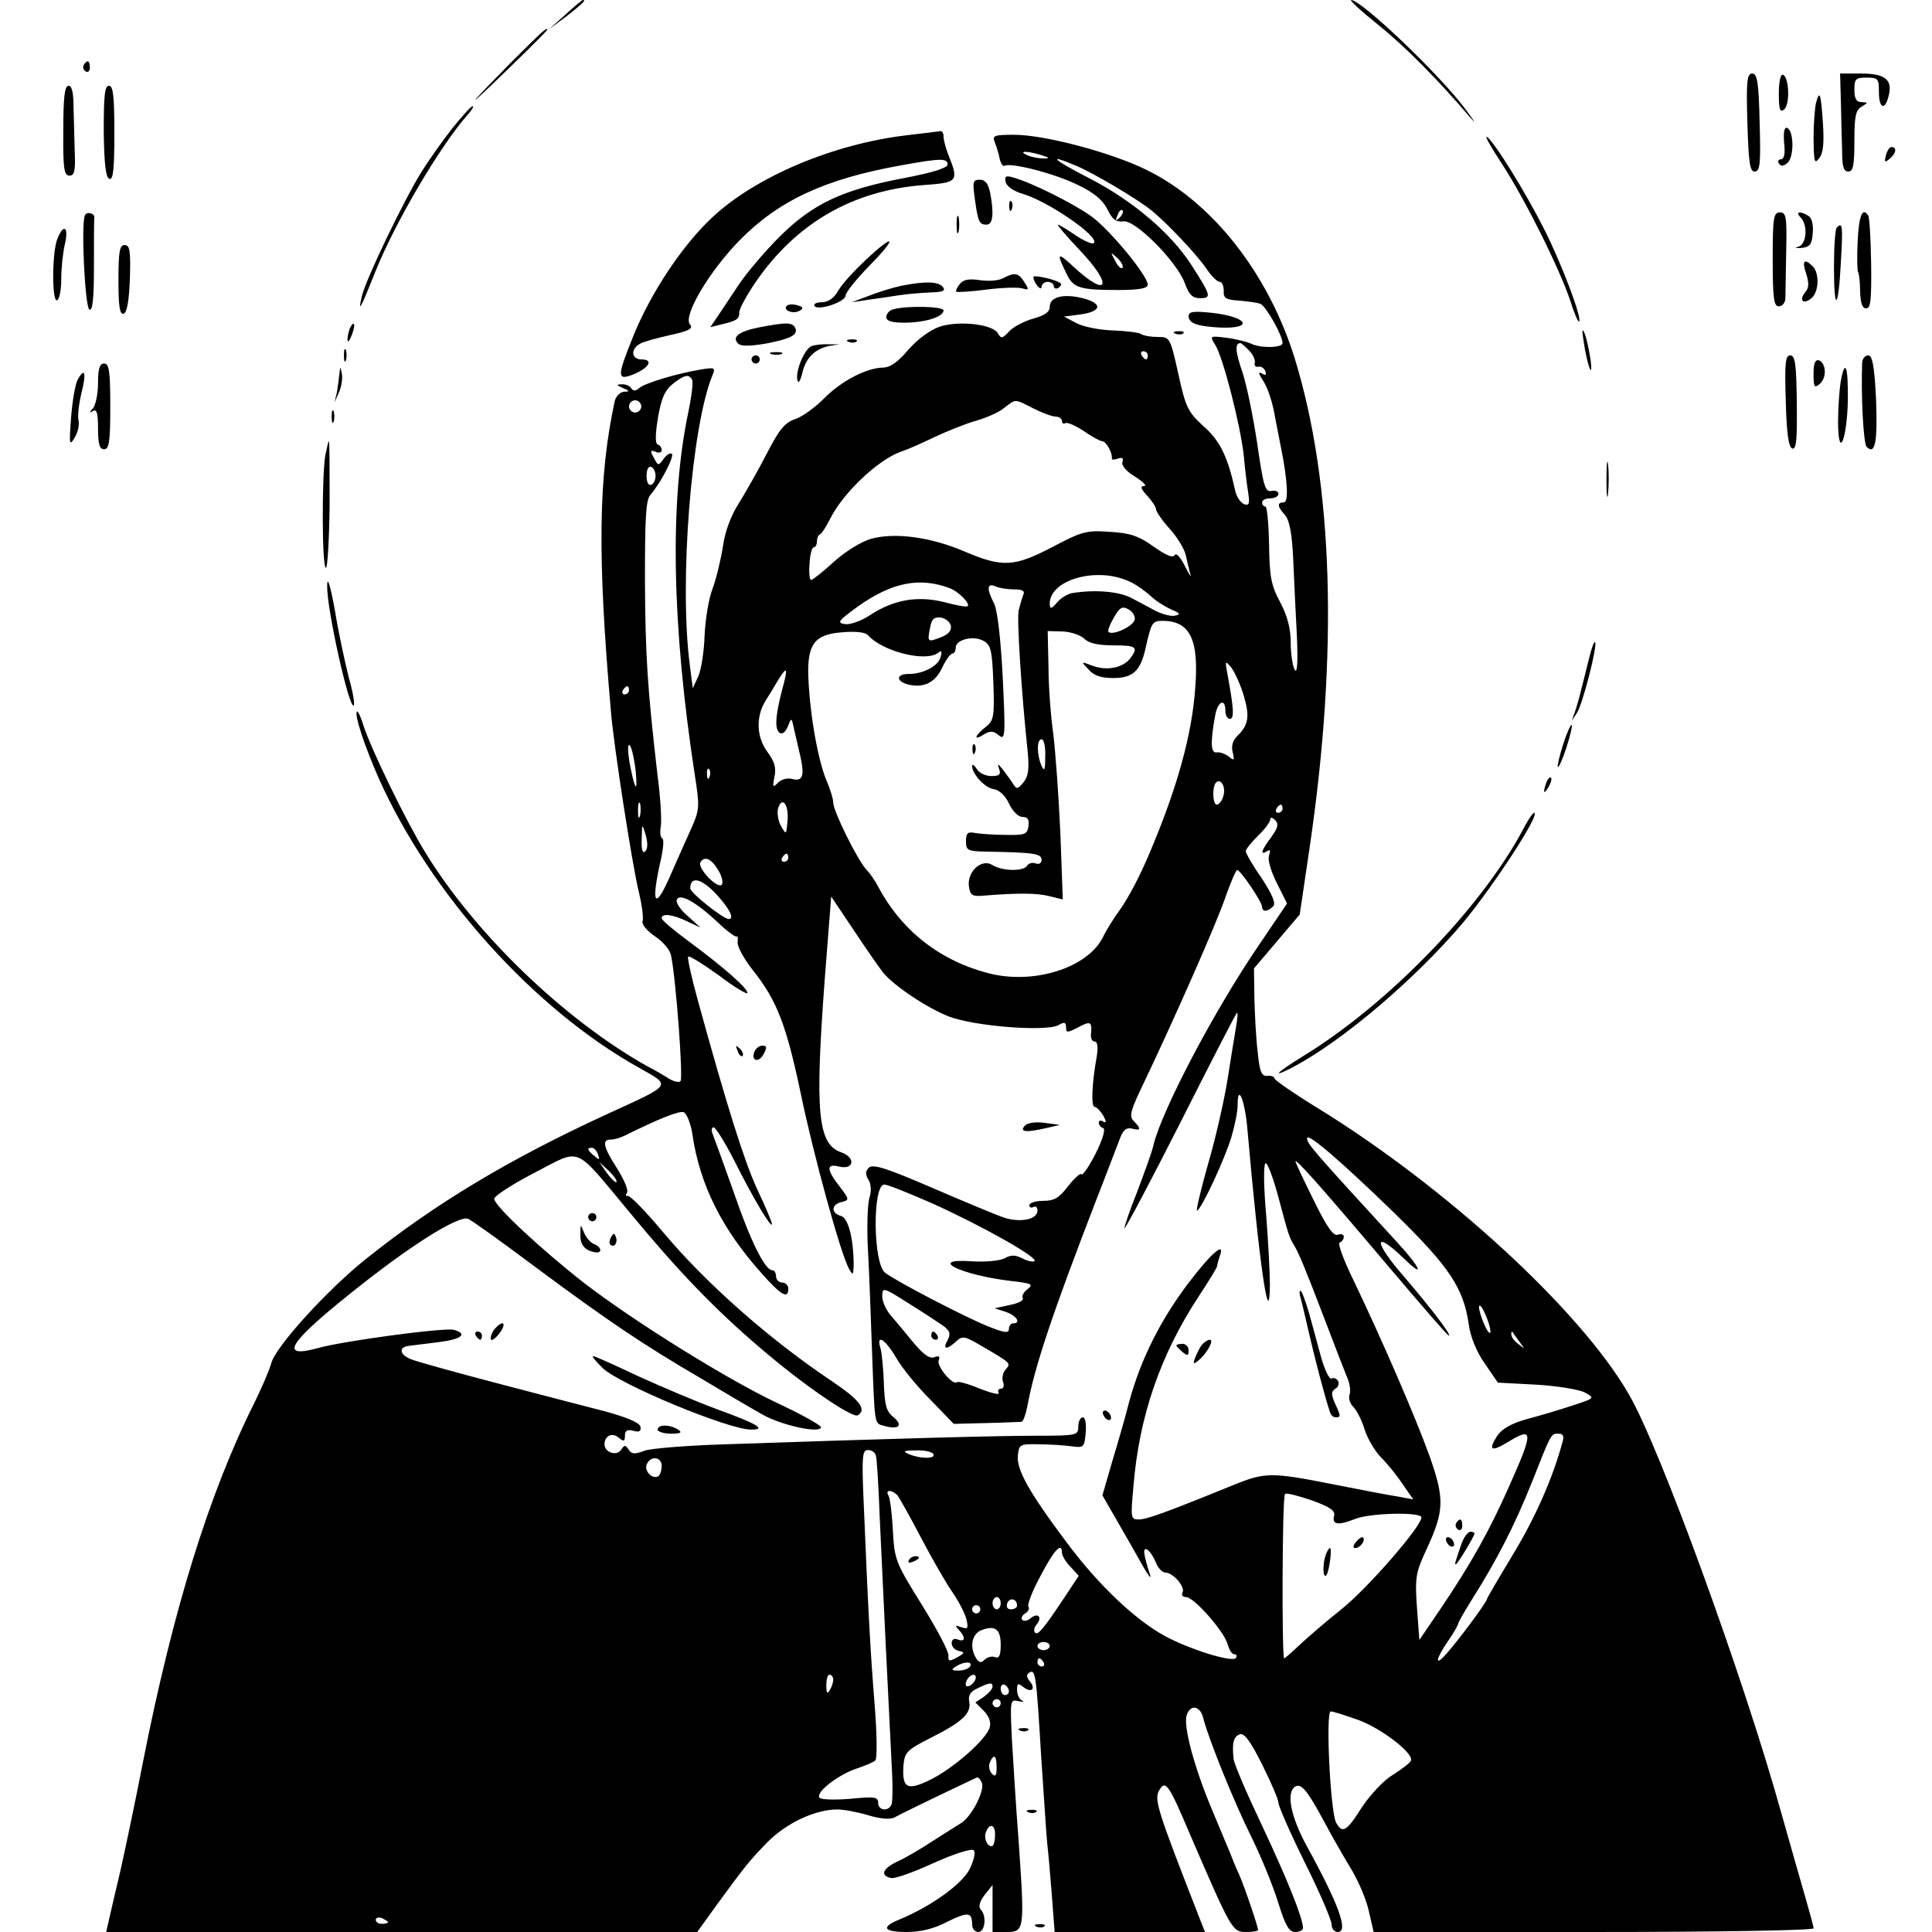 <?xml version="1.0" standalone="no"?>
<!DOCTYPE svg PUBLIC "-//W3C//DTD SVG 20010904//EN"
 "http://www.w3.org/TR/2001/REC-SVG-20010904/DTD/svg10.dtd">
<svg version="1.0" xmlns="http://www.w3.org/2000/svg"
 width="473pt" height="473pt" viewBox="0 0 473 473"
 preserveAspectRatio="xMidYMid meet">
<g transform="translate(0,473) scale(0.1,-0.1)"
fill="#000000" stroke="none">
<path d="M1384 4694 l-39 -35 43 32 c38 30 48 39 39 39 -2 0 -21 -16 -43 -36z"/>
<path d="M3372 4671 c69 -55 151 -139 226 -227 18 -21 13 -12 -12 21 -62 83
-253 265 -278 265 -5 0 24 -27 64 -59z"/>
<path d="M1249 4575 c-113 -115 -114 -120 -1 -10 51 49 92 91 92 92 0 8 -13
-4 -91 -82z"/>
<path d="M205 4571 c-3 -5 -1 -12 5 -16 5 -3 10 1 10 9 0 18 -6 21 -15 7z"/>
<path d="M4278 4430 c3 -99 6 -120 18 -120 13 0 15 19 12 120 -2 98 -6 120
-18 120 -13 0 -15 -19 -12 -120z"/>
<path d="M4355 4501 c0 -40 3 -47 13 -39 15 13 12 80 -3 85 -6 2 -10 -18 -10
-46z"/>
<path d="M4507 4478 c1 -40 2 -94 3 -120 0 -36 4 -48 15 -48 12 0 15 15 15 75
0 60 3 76 18 84 16 10 16 10 0 11 -13 0 -18 8 -18 30 0 27 3 30 30 30 28 0 30
-3 30 -35 0 -41 15 -47 24 -9 10 39 -9 54 -68 54 l-51 0 2 -72z"/>
<path d="M155 4410 c-1 -93 2 -110 15 -110 12 0 15 11 13 58 -1 31 -2 81 -3
110 0 35 -4 52 -12 52 -10 0 -13 -29 -13 -110z"/>
<path d="M254 4408 c1 -80 5 -113 14 -116 9 -3 12 24 12 112 0 90 -3 116 -13
116 -11 0 -13 -25 -13 -112z"/>
<path d="M4446 4478 c-3 -13 -6 -52 -6 -88 1 -57 2 -63 14 -47 10 12 12 38 9
85 -5 74 -8 83 -17 50z"/>
<path d="M1109 4418 c-23 -29 -57 -77 -76 -107 -41 -65 -137 -263 -147 -306
-11 -46 -2 -28 33 60 48 120 158 307 225 383 11 12 17 22 13 22 -4 0 -25 -24
-48 -52z"/>
<path d="M4368 4380 c3 -26 0 -40 -8 -40 -6 0 -8 -5 -5 -10 5 -8 11 -7 21 1
17 14 16 80 -1 86 -7 2 -9 -12 -7 -37z"/>
<path d="M2221 4399 c-180 -21 -370 -101 -477 -201 -74 -69 -152 -187 -194
-292 -40 -99 -40 -109 2 -92 38 16 48 36 19 36 -26 0 -28 26 -3 39 9 5 43 14
74 21 46 10 56 16 47 26 -17 21 47 129 121 205 96 98 210 151 395 184 99 18
115 18 115 2 0 -8 -38 -20 -107 -33 -152 -29 -223 -63 -304 -143 -36 -36 -80
-88 -99 -116 -18 -27 -42 -63 -52 -78 l-19 -28 28 7 c38 9 43 13 43 30 0 8 18
41 39 72 100 146 239 226 413 239 84 6 86 9 59 76 -6 16 -11 35 -11 43 0 8 -3
13 -7 13 -5 -1 -41 -5 -82 -10z"/>
<path d="M2435 4383 c4 -10 10 -28 12 -40 3 -13 8 -21 12 -19 14 9 120 -18
176 -45 43 -20 64 -38 76 -61 12 -25 21 -32 39 -30 29 5 132 -99 151 -152 10
-28 19 -36 37 -36 29 0 27 6 -21 81 -51 79 -143 157 -249 212 -90 46 -108 63
-33 31 43 -18 149 -81 184 -109 39 -32 110 -107 134 -142 12 -18 27 -33 33
-33 6 0 10 -10 10 -22 -1 -18 5 -22 38 -24 22 -2 45 -5 52 -8 13 -5 54 -77 54
-96 0 -12 -55 -13 -78 -1 -9 4 -36 11 -59 14 -41 5 -42 5 -28 -17 19 -29 62
-197 70 -271 3 -33 8 -75 11 -92 4 -27 2 -32 -11 -27 -8 4 -18 18 -21 33 -18
82 -37 122 -77 157 -38 35 -44 45 -62 128 -20 90 -21 91 -50 91 -17 0 -35 3
-41 7 -6 4 -38 8 -70 9 -32 1 -72 9 -89 18 l-30 16 39 5 c52 7 57 26 10 39
-48 13 -84 5 -84 -20 0 -13 -12 -21 -40 -29 -22 -6 -49 -20 -59 -31 -17 -18
-20 -19 -28 -5 -12 22 -95 32 -143 16 -23 -8 -53 -30 -76 -56 -26 -31 -45 -44
-63 -44 -40 -1 -102 -33 -144 -76 -21 -21 -52 -44 -70 -50 -26 -9 -39 -25 -70
-85 -21 -41 -52 -95 -68 -121 -19 -29 -34 -69 -39 -105 -5 -32 -16 -78 -25
-103 -10 -25 -18 -76 -20 -115 -1 -38 -8 -83 -15 -100 l-14 -30 -7 55 c-27
204 4 590 56 713 7 17 4 18 -31 12 -59 -10 -135 -33 -149 -45 -9 -8 -15 -8
-20 0 -3 5 -14 10 -23 9 -14 0 -13 -2 3 -9 17 -7 17 -9 3 -9 -10 -1 -20 -11
-23 -23 -40 -186 -43 -376 -9 -763 7 -83 51 -368 68 -439 8 -33 12 -65 9 -72
-2 -7 11 -23 30 -36 20 -13 38 -34 40 -48 12 -58 30 -300 23 -307 -4 -4 -16
-1 -28 6 -11 7 -36 22 -56 32 -203 115 -420 324 -542 524 -47 77 -130 248
-150 308 -6 21 -14 37 -16 35 -7 -8 18 -83 53 -163 127 -284 380 -566 639
-710 78 -44 81 -39 -76 -111 -240 -110 -424 -220 -595 -357 -95 -76 -222 -216
-231 -255 -4 -15 -22 -57 -40 -94 -113 -225 -201 -512 -274 -882 -17 -88 -42
-207 -55 -265 -14 -58 -27 -116 -30 -129 l-5 -22 723 0 724 0 41 57 c75 103
86 117 132 164 46 46 116 79 170 79 15 0 48 -6 75 -14 30 -9 53 -11 64 -6 12
7 92 46 202 98 4 2 9 -4 13 -13 7 -20 -26 -84 -52 -99 -10 -6 -41 -26 -68 -43
-27 -18 -66 -41 -86 -50 -38 -18 -44 -35 -16 -41 9 -2 56 15 104 37 51 23 93
36 98 31 5 -5 0 -25 -10 -46 -19 -37 -94 -91 -171 -123 -47 -19 -41 -31 17
-31 34 0 67 8 99 25 51 25 61 24 61 -7 0 -10 7 -18 15 -18 17 0 21 40 6 55 -6
6 -3 19 9 35 l20 25 0 -57 0 -58 34 0 c44 0 45 4 30 220 -7 91 -14 207 -17
258 -4 90 -4 92 17 87 11 -2 15 -2 9 1 -7 3 -13 15 -13 26 0 17 2 18 15 8 20
-16 32 -5 16 14 -8 10 -9 16 -1 21 15 9 17 -3 29 -205 7 -102 13 -198 15 -215
2 -16 7 -72 11 -123 l7 -92 184 0 184 0 -9 23 c-112 287 -117 303 -101 327 14
22 23 8 73 -110 101 -234 104 -240 137 -240 17 0 30 2 30 5 0 8 -31 100 -46
135 -9 19 -19 44 -23 55 -5 11 -24 58 -44 105 -44 105 -70 204 -62 230 9 29
34 24 41 -7 13 -51 76 -207 119 -293 23 -47 52 -118 64 -157 18 -58 27 -73 42
-73 10 0 19 4 19 10 0 23 -37 116 -100 250 -38 80 -70 154 -70 165 -4 38 0 53
15 59 11 4 26 -16 55 -74 22 -44 40 -86 40 -94 0 -8 29 -74 65 -147 36 -72 65
-140 65 -150 0 -11 7 -19 15 -19 27 0 4 65 -75 209 -40 73 -52 133 -29 147 15
9 30 -10 71 -86 19 -36 49 -88 66 -116 17 -28 37 -74 43 -102 l12 -52 539 0
c310 0 538 4 538 9 0 5 -9 37 -19 72 -10 35 -38 132 -61 214 -91 327 -297 893
-372 1021 -119 207 -449 509 -765 703 -57 35 -103 67 -103 71 0 4 -8 7 -17 6
-15 -1 -19 10 -24 59 -4 33 -7 92 -8 132 l-1 72 56 66 56 66 24 162 c71 481
58 893 -36 1199 -65 209 -202 384 -365 463 -86 42 -248 85 -322 85 -49 0 -54
-2 -48 -17z m115 -33 c20 -6 21 -8 5 -8 -11 0 -29 3 -40 8 -25 11 1 11 35 0z
m191 -153 c-10 -9 -11 -8 -5 6 3 10 9 15 12 12 3 -3 0 -11 -7 -18z m317 -325
c10 -10 16 -24 14 -30 -2 -7 2 -11 8 -10 7 2 15 -3 18 -11 3 -10 0 -11 -9 -5
-9 5 -8 -1 4 -19 10 -15 23 -53 28 -85 6 -31 13 -66 15 -77 17 -84 19 -135 7
-135 -17 0 -16 -10 3 -31 11 -13 17 -44 20 -106 2 -48 6 -133 9 -188 3 -65 1
-95 -5 -85 -5 8 -10 38 -10 66 0 35 -8 66 -26 100 -22 41 -26 62 -27 141 -1
51 -5 93 -9 93 -5 0 -8 5 -8 10 0 6 9 10 20 10 11 0 20 5 20 11 0 6 -8 9 -17
7 -16 -3 -20 13 -35 116 -10 66 -26 145 -37 177 -17 50 -18 69 -4 69 2 0 11
-8 21 -18z m-248 -12 c0 -5 -2 -10 -4 -10 -3 0 -8 5 -11 10 -3 6 -1 10 4 10 6
0 11 -4 11 -10z m-1116 -59 c4 -5 -1 -42 -9 -81 -46 -218 -40 -522 16 -887 12
-77 12 -85 -8 -130 -12 -26 -34 -76 -49 -110 -41 -96 -52 -80 -25 37 5 25 7
46 2 48 -4 1 -6 15 -3 30 2 15 -1 70 -8 122 -25 216 -30 294 -31 478 0 153 2
197 13 210 26 30 59 94 53 101 -4 3 -13 -2 -20 -12 -13 -18 -14 -18 -24 2 -10
17 -9 20 4 15 8 -4 15 -2 15 4 0 6 -4 12 -10 14 -6 2 -6 25 1 66 8 47 17 67
36 82 28 22 39 25 47 11z m-124 -66 c0 -8 -7 -15 -15 -15 -8 0 -15 7 -15 15 0
8 7 15 15 15 8 0 15 -7 15 -15z m960 -5 c22 -11 46 -20 55 -20 8 0 15 -5 15
-11 0 -5 4 -8 8 -5 5 3 25 -6 45 -19 20 -14 40 -25 45 -25 10 0 26 -29 24 -42
-1 -4 6 -4 14 -1 12 4 15 2 12 -8 -3 -8 9 -23 31 -36 20 -13 30 -23 22 -23
-10 0 -8 -7 7 -23 12 -13 22 -28 22 -33 0 -6 15 -28 34 -49 19 -21 36 -50 39
-64 3 -14 8 -35 11 -46 4 -11 -2 -3 -13 19 -11 22 -21 33 -25 27 -5 -8 -22 0
-52 21 -36 26 -57 33 -107 36 -57 4 -68 1 -140 -37 -94 -49 -122 -51 -216 -11
-82 35 -169 47 -228 31 -24 -7 -62 -30 -91 -56 -27 -25 -53 -45 -56 -45 -4 0
-6 18 -4 40 1 22 6 40 10 40 4 0 8 6 8 14 0 8 3 16 8 18 4 2 15 19 25 39 33
65 120 146 175 164 13 4 49 20 80 35 32 15 77 33 102 40 24 7 55 20 68 31 30
23 25 23 72 -1z m-925 -165 c0 -10 -5 -20 -11 -22 -7 -2 -11 7 -11 22 0 15 4
24 11 22 6 -2 11 -12 11 -22z m1165 -261 c14 -7 35 -22 47 -33 12 -12 35 -26
50 -33 22 -9 24 -12 11 -15 -10 -3 -31 3 -48 11 -16 9 -45 24 -62 33 -30 15
-88 20 -143 11 -11 -2 -28 -12 -37 -23 -14 -16 -17 -17 -18 -4 -1 61 120 94
200 53z m-445 -14 c22 -8 51 -38 44 -44 -2 -3 -28 2 -58 10 -65 16 -123 6
-181 -32 -21 -14 -49 -24 -61 -22 -21 3 -17 8 31 43 83 59 151 73 225 45z
m158 -3 c21 0 27 -4 22 -14 -3 -8 -8 -25 -11 -37 -5 -20 7 -205 22 -346 4 -42
2 -60 -10 -75 -14 -17 -17 -18 -25 -5 -5 8 -17 24 -25 35 -13 16 -15 17 -10 3
5 -14 1 -18 -19 -18 -14 0 -31 8 -36 18 -6 9 -11 12 -11 7 0 -20 31 -54 53
-57 13 -2 28 -15 37 -35 9 -19 23 -33 33 -33 13 0 17 -6 15 -22 -3 -21 -8 -23
-58 -22 -30 0 -64 3 -75 5 -16 3 -20 -1 -20 -21 0 -22 4 -24 50 -25 118 -2
135 -5 135 -20 0 -8 -6 -12 -14 -9 -8 3 -17 1 -21 -5 -8 -15 -61 -14 -85 1
-26 17 -62 -15 -58 -51 3 -22 8 -26 33 -24 86 7 133 7 164 -1 l33 -8 -6 163
c-4 90 -12 198 -17 240 -6 41 -12 116 -12 165 l-2 89 37 -1 c20 -1 44 -9 53
-18 11 -11 34 -16 71 -16 56 0 62 -4 41 -32 -18 -23 -57 -31 -92 -18 -29 11
-29 11 -10 -9 13 -15 30 -21 61 -21 48 0 67 18 79 75 14 61 16 65 41 65 68 0
90 -46 80 -167 -8 -112 -44 -241 -108 -393 -26 -63 -55 -118 -78 -150 -14 -19
-32 -48 -40 -65 -38 -75 -169 -116 -279 -88 -120 31 -213 104 -271 212 -7 14
-20 33 -29 42 -22 24 -81 143 -81 164 0 9 -7 31 -14 48 -22 48 -43 163 -47
259 -3 81 15 105 83 110 33 3 57 0 63 -7 35 -40 142 -67 172 -43 8 6 10 4 6
-10 -5 -22 -42 -42 -78 -42 -32 0 -32 -18 -1 -26 38 -9 66 5 83 42 9 19 20 34
25 34 4 0 8 7 8 15 0 19 43 30 68 16 18 -10 21 -23 24 -102 3 -85 1 -93 -19
-109 -28 -22 -30 -35 -4 -18 15 9 23 9 36 -2 16 -13 17 -4 10 140 -5 98 -13
165 -21 182 -19 37 -18 52 4 42 9 -4 30 -7 45 -7z m295 -74 c-3 -16 -54 -40
-64 -30 -3 2 3 18 13 35 14 25 21 29 36 20 10 -5 17 -17 15 -25z m-450 -15 c2
-12 -6 -21 -24 -28 -33 -13 -34 -12 -27 23 4 22 10 27 27 25 11 -2 22 -11 24
-20z m717 -171 c15 -51 12 -72 -16 -99 -11 -11 -15 -25 -11 -40 5 -20 3 -21
-10 -10 -9 7 -22 11 -29 10 -15 -3 -16 25 -4 90 6 35 25 44 25 12 0 -11 5 -20
11 -20 11 0 10 24 -6 110 -6 33 -6 34 10 15 8 -11 22 -41 30 -68z m-1131 11
c-16 -63 -18 -95 -4 -103 6 -3 14 4 19 17 9 22 9 22 15 -7 4 -16 11 -48 16
-69 10 -46 5 -60 -21 -53 -11 3 -26 -1 -34 -9 -13 -13 -14 -12 -9 14 5 22 0
38 -17 61 -27 36 -29 86 -5 125 9 14 23 37 31 51 23 37 25 31 9 -27z m-374 2
c0 -5 -5 -10 -11 -10 -5 0 -7 5 -4 10 3 6 8 10 11 10 2 0 4 -4 4 -10z m1019
-162 c0 -33 -2 -38 -9 -23 -12 28 -12 65 0 65 6 0 10 -19 9 -42z m-1001 -68
c0 -14 -6 0 -12 30 -7 30 -10 60 -7 65 6 11 20 -57 19 -95z m179 18 c-3 -8 -6
-5 -6 6 -1 11 2 17 5 13 3 -3 4 -12 1 -19z m1258 -47 c-3 -12 -11 -21 -16 -21
-10 0 -12 43 -2 54 12 12 25 -11 18 -33z m-1428 -48 c-3 -10 -5 -4 -5 12 0 17
2 24 5 18 2 -7 2 -21 0 -30z m361 -14 c-3 -33 -3 -34 -16 -11 -7 12 -10 32 -7
43 10 32 27 8 23 -32z m1212 31 c0 -5 -5 -10 -11 -10 -5 0 -7 5 -4 10 3 6 8
10 11 10 2 0 4 -4 4 -10z m-28 -70 c-24 -32 -28 -45 -10 -34 8 5 9 2 5 -10 -4
-10 4 -38 19 -68 l25 -50 -69 -102 c-108 -158 -236 -401 -258 -489 -3 -16 -22
-67 -40 -115 -19 -47 -32 -87 -31 -89 2 -2 64 115 137 259 73 145 135 265 138
268 3 3 2 -13 -2 -35 -4 -22 -13 -80 -21 -130 -8 -49 -29 -143 -48 -207 -18
-64 -30 -115 -26 -112 12 7 68 127 84 181 8 27 15 61 15 77 0 56 18 12 24 -59
29 -331 54 -502 55 -380 0 28 -4 104 -9 169 -6 66 -7 123 -2 128 4 4 18 -32
31 -80 26 -97 27 -101 40 -122 12 -21 24 -49 76 -185 25 -66 50 -130 55 -142
5 -13 7 -29 4 -38 -3 -8 1 -22 10 -30 8 -9 21 -34 27 -55 7 -22 25 -53 41 -69
16 -16 40 -46 53 -66 l25 -36 -37 7 c-21 3 -93 17 -159 30 -152 30 -166 30
-245 -2 -167 -68 -212 -84 -231 -84 -20 0 -20 3 -13 82 14 171 66 321 159 463
25 38 46 72 46 76 0 4 3 14 6 23 15 39 -20 9 -77 -66 -68 -90 -116 -186 -144
-288 -9 -36 -28 -102 -42 -148 l-24 -83 38 -66 c21 -36 48 -84 61 -107 13 -23
21 -33 18 -23 -17 53 -19 70 -7 63 7 -5 16 -19 21 -32 5 -13 16 -24 23 -24 19
0 50 -36 42 -49 -3 -6 0 -11 9 -11 19 0 95 -86 102 -117 4 -13 10 -23 16 -23
5 0 7 -4 4 -9 -8 -12 -111 20 -173 53 -74 40 -165 127 -241 229 -93 124 -124
180 -120 214 3 27 5 28 53 27 28 0 64 -3 80 -5 28 -4 30 -2 33 33 2 22 -1 38
-7 38 -6 0 -11 -10 -11 -22 0 -22 -3 -23 -102 -23 -96 0 -354 -7 -763 -21 -93
-3 -183 -10 -198 -16 -23 -9 -31 -8 -38 3 -8 12 -10 12 -18 0 -11 -17 -41 -7
-41 13 0 21 19 30 35 16 12 -10 15 -9 15 5 0 13 6 16 21 12 14 -4 19 -1 17 10
-2 10 -33 23 -88 38 -47 12 -166 43 -265 69 -99 26 -193 52 -208 58 -29 11
-32 30 -6 33 7 1 40 5 72 9 57 7 73 20 39 30 -20 7 -271 -27 -332 -44 -97 -27
-76 10 75 131 145 117 267 194 291 185 8 -3 82 -56 166 -119 179 -133 266
-191 403 -271 55 -33 121 -72 148 -87 46 -28 147 -50 147 -33 -1 5 -49 32
-107 59 -123 58 -351 200 -473 294 -105 82 -220 189 -220 206 0 7 45 36 99 64
117 60 93 70 234 -99 119 -144 208 -236 317 -329 103 -89 227 -174 240 -166
23 14 5 38 -67 86 -149 100 -306 238 -411 364 -42 50 -80 89 -85 87 -5 -1 -6
2 -2 8 4 6 -7 32 -24 59 -34 53 -38 71 -16 71 8 0 23 4 33 9 87 43 135 62 146
58 7 -3 17 -27 21 -53 18 -125 73 -234 171 -343 47 -53 64 -62 64 -36 0 8 -7
15 -15 15 -8 0 -15 7 -15 15 0 8 -4 15 -9 15 -18 0 -53 70 -95 192 -24 68 -47
131 -51 141 -4 9 -3 17 2 17 5 0 28 -37 51 -82 46 -92 91 -167 92 -155 0 5
-16 43 -36 85 -33 72 -75 207 -145 461 -16 58 -27 107 -24 109 2 3 36 -18 75
-46 38 -29 70 -48 70 -43 0 12 -62 66 -142 125 -38 28 -68 53 -68 58 0 13 28
9 63 -8 l32 -15 -31 28 c-18 15 -30 34 -27 40 6 17 46 -4 100 -55 23 -22 44
-37 47 -35 2 3 3 -3 2 -13 -2 -10 15 -41 37 -69 59 -74 82 -134 117 -300 31
-151 99 -398 119 -432 9 -16 10 -15 11 8 0 66 -13 117 -31 122 -25 7 -24 28 1
34 20 5 20 6 -5 39 -32 41 -32 56 -1 48 37 -9 42 22 5 35 -57 20 -64 98 -40
421 l16 205 57 -85 c31 -47 63 -92 70 -101 28 -34 110 -88 162 -108 64 -24
236 -37 267 -21 15 9 19 7 19 -5 0 -14 3 -14 30 0 30 16 34 14 31 -17 -1 -10
3 -18 9 -18 7 0 9 -13 5 -37 -12 -67 -14 -123 -5 -123 5 0 14 -10 21 -21 8
-15 8 -19 0 -15 -6 4 -11 3 -11 -3 0 -5 5 -11 11 -13 6 -2 -1 -27 -18 -61 -16
-32 -32 -55 -35 -52 -3 4 -18 -10 -33 -29 -22 -29 -34 -36 -61 -36 -19 0 -34
-5 -34 -11 0 -5 5 -7 10 -4 6 3 10 -1 10 -9 0 -22 -43 -30 -82 -17 -18 6 -97
39 -176 73 -111 48 -145 59 -155 49 -8 -8 -9 -16 -1 -29 7 -11 8 -28 2 -47 -4
-16 -6 -73 -3 -125 3 -52 7 -164 10 -249 7 -185 5 -175 30 -182 35 -10 47 1
23 21 -18 14 -22 29 -24 82 -1 35 -5 74 -8 86 -12 38 11 24 38 -22 14 -25 52
-71 84 -103 l57 -59 80 2 c44 1 83 3 86 3 4 1 10 17 14 37 18 98 60 224 170
509 26 66 51 133 57 148 8 21 16 27 29 24 22 -6 24 -1 5 18 -11 11 -9 23 14
72 83 173 190 416 210 476 13 37 26 67 29 67 9 -1 61 -79 61 -90 0 -13 13 -13
27 1 7 7 -1 27 -28 69 -22 31 -39 61 -39 66 0 5 14 22 30 38 17 16 30 34 30
40 0 6 5 5 12 -2 9 -9 7 -19 -10 -42z m-1532 -34 c-7 -7 -10 4 -9 30 1 39 1
39 10 9 5 -18 5 -33 -1 -39z m350 -16 c0 -5 -5 -10 -11 -10 -5 0 -7 5 -4 10 3
6 8 10 11 10 2 0 4 -4 4 -10z m-170 -33 c8 -14 11 -29 7 -33 -11 -11 -61 42
-52 55 10 17 28 8 45 -22z m4 -68 c25 -29 33 -49 20 -49 -13 0 -94 64 -94 75
0 34 33 23 74 -26z m1649 -768 c136 -133 170 -184 183 -274 4 -30 19 -67 39
-95 l32 -47 94 -5 c52 -3 105 -12 119 -19 25 -14 25 -14 -30 -32 -30 -10 -80
-25 -111 -33 -39 -11 -62 -24 -74 -42 -22 -35 -14 -39 26 -15 63 39 64 27 5
-105 -49 -111 -95 -193 -170 -304 l-51 -75 -6 80 c-5 74 -3 85 24 143 43 93
44 122 7 227 -35 97 -117 286 -186 430 -24 49 -40 91 -34 93 5 2 10 8 10 14 0
6 -7 8 -15 5 -10 -4 -26 18 -57 81 -24 48 -44 91 -46 97 -5 15 56 -53 220
-247 83 -98 152 -178 155 -178 8 0 -40 63 -110 145 -75 86 -75 116 0 44 52
-51 42 -24 -14 37 -212 231 -222 243 -223 257 0 16 84 -57 213 -182z m-1949
143 c5 -14 4 -15 -9 -4 -17 14 -19 20 -6 20 5 0 12 -7 15 -16z m45 -68 c-2 -2
-13 8 -23 22 l-19 27 24 -22 c12 -12 21 -24 18 -27z m773 -52 c124 -56 266
-136 250 -142 -6 -2 -20 2 -31 8 -16 8 -27 8 -42 -1 -13 -6 -47 -9 -80 -7
-110 8 -29 -33 95 -48 52 -6 57 -8 42 -20 -10 -7 -15 -17 -12 -22 3 -6 -11
-13 -32 -17 l-37 -8 28 -9 c26 -9 38 -28 17 -28 -5 0 -10 -6 -10 -14 0 -11
-12 -9 -54 8 -58 24 -220 108 -249 130 -30 23 -31 216 -2 216 8 0 60 -21 117
-46z m26 -299 c18 -13 20 -20 12 -36 -13 -23 -3 -25 21 -3 15 14 21 13 60 -10
77 -45 74 -43 61 -59 -7 -8 -10 -22 -6 -31 3 -9 1 -16 -6 -16 -6 0 -8 -5 -5
-10 4 -6 -17 -1 -46 10 -28 12 -54 19 -56 16 -10 -9 -50 39 -45 53 4 10 1 13
-11 8 -11 -4 -26 7 -49 34 -18 22 -43 52 -55 66 -13 14 -23 36 -23 49 0 23 2
23 63 -16 34 -21 72 -46 85 -55z m1341 -15 c0 -8 -7 -1 -14 15 -8 17 -14 37
-14 45 0 8 7 2 14 -15 8 -16 14 -37 14 -45z m71 -25 c14 -19 14 -19 -2 -6 -10
7 -18 18 -18 24 0 6 1 8 3 6 1 -2 9 -13 17 -24z m105 -247 c-24 -88 -66 -183
-121 -274 -35 -58 -64 -107 -64 -110 0 -6 -70 -101 -99 -133 -29 -33 -27 -14
4 31 14 20 25 40 25 43 0 3 15 29 33 58 62 98 105 182 147 287 49 124 47 120
66 120 11 0 14 -6 9 -22z m-1681 -30 c3 -7 7 -78 10 -158 6 -134 22 -465 30
-620 2 -35 1 -70 -1 -77 -7 -19 -33 -16 -33 3 0 15 -9 16 -69 10 -39 -3 -72
-2 -75 3 -9 14 48 57 91 71 21 7 42 16 46 20 5 4 4 68 -2 141 -10 126 -15 213
-27 502 -4 101 -3 117 11 117 9 0 17 -6 19 -12z m141 2 c7 -12 -32 -12 -60 0
-16 7 -13 9 17 9 20 1 40 -3 43 -9z m-665 -29 c0 -11 -4 -22 -8 -25 -14 -9
-35 12 -29 28 9 23 37 20 37 -3z m578 -73 c5 -7 31 -53 56 -101 25 -48 59
-107 75 -131 17 -24 33 -55 37 -70 5 -23 4 -25 -12 -20 -16 6 -17 5 -6 -7 17
-18 15 -30 -3 -23 -9 4 -15 0 -15 -9 0 -9 8 -17 18 -19 15 -3 14 -5 -5 -16
-19 -10 -22 -10 -21 5 1 10 -29 66 -65 124 -64 103 -67 109 -71 182 -2 41 -7
80 -11 86 -9 15 10 14 23 -1z m1068 -50 c-5 -21 11 -23 51 -7 36 15 163 18
163 4 0 -22 -131 -173 -196 -225 -38 -30 -84 -70 -102 -87 -19 -18 -36 -33
-38 -33 -6 0 -5 396 2 402 3 4 32 -4 65 -15 47 -17 59 -26 55 -39z m-666 -90
c0 -6 9 -22 21 -34 l20 -22 -35 -53 c-50 -75 -65 -94 -72 -86 -4 4 -2 13 4 20
15 18 3 30 -15 15 -7 -6 -17 -8 -20 -4 -4 4 -1 11 7 16 8 5 11 12 8 16 -4 4 9
38 29 75 34 65 53 85 53 57z m-150 -123 c0 -8 -4 -15 -10 -15 -5 0 -10 7 -10
15 0 8 5 15 10 15 6 0 10 -7 10 -15z m40 -6 c0 -5 -7 -9 -15 -9 -9 0 -12 6 -9
15 6 15 24 11 24 -6z m-90 -9 c0 -5 -4 -10 -10 -10 -5 0 -10 5 -10 10 0 6 5
10 10 10 6 0 10 -4 10 -10z m50 -87 c0 -26 -4 -34 -14 -30 -7 3 -19 0 -25 -6
-9 -9 -14 -8 -21 3 -17 27 -11 60 13 69 34 13 47 2 47 -36z m120 -3 c0 -5 -7
-10 -15 -10 -8 0 -15 5 -15 10 0 6 7 10 15 10 8 0 15 -4 15 -10z m-15 -40 c3
-5 1 -10 -4 -10 -6 0 -11 5 -11 10 0 6 2 10 4 10 3 0 8 -4 11 -10z m-180 -10
c-3 -5 -16 -10 -28 -10 -18 0 -19 2 -7 10 20 13 43 13 35 0z m-335 -32 c0 -7
-4 -19 -9 -27 -6 -9 -8 -5 -8 13 0 14 3 26 8 26 5 0 9 -6 9 -12z m348 0 c-2
-6 -10 -14 -16 -16 -7 -2 -10 2 -6 12 7 18 28 22 22 4z m42 -17 c0 -6 -9 -16
-21 -25 l-21 -14 20 -20 c13 -13 19 -28 15 -41 -8 -30 -93 -104 -149 -130 -54
-26 -66 -18 -62 38 3 31 9 37 64 65 80 40 102 61 97 89 -3 16 2 25 19 33 30
15 38 16 38 5z m40 -12 c0 -5 -4 -9 -10 -9 -5 0 -10 7 -10 16 0 8 5 12 10 9 6
-3 10 -10 10 -16z m-20 -29 c0 -5 -4 -10 -10 -10 -5 0 -10 5 -10 10 0 6 5 10
10 10 6 0 10 -4 10 -10z m876 -41 c59 -22 138 -84 128 -100 -3 -6 -23 -21 -45
-35 -22 -13 -55 -49 -75 -79 -37 -59 -48 -65 -63 -37 -14 27 -26 272 -13 272
6 0 37 -10 68 -21z m-886 -116 c0 -20 -3 -24 -11 -16 -7 7 -9 19 -6 27 10 24
17 19 17 -11z m-4 -168 c0 -14 -4 -25 -8 -25 -12 0 -20 20 -14 35 9 24 24 17
22 -10z m-1486 -211 c0 -2 -7 -4 -15 -4 -8 0 -15 4 -15 10 0 5 7 7 15 4 8 -4
15 -8 15 -10z"/>
<path d="M2381 2894 c0 -11 3 -14 6 -6 3 7 2 16 -1 19 -3 4 -6 -2 -5 -13z"/>
<path d="M1806 2157 c3 -10 9 -15 12 -12 3 3 0 11 -7 18 -10 9 -11 8 -5 -6z"/>
<path d="M1847 2155 c-9 -23 11 -28 23 -5 8 16 8 20 -4 20 -7 0 -16 -7 -19
-15z"/>
<path d="M2508 1973 c-12 -15 5 -16 57 -4 l30 7 -38 5 c-24 3 -42 0 -49 -8z"/>
<path d="M1440 1750 c0 -5 5 -10 10 -10 6 0 10 5 10 10 0 6 -4 10 -10 10 -5 0
-10 -4 -10 -10z"/>
<path d="M1421 1708 c-1 -26 11 -40 37 -44 17 -3 15 13 -3 20 -9 3 -20 16 -25
28 -9 22 -9 22 -9 -4z"/>
<path d="M1496 1701 c-4 -7 -5 -15 -2 -18 9 -9 19 4 14 18 -4 11 -6 11 -12 0z"/>
<path d="M3184 1553 c3 -10 12 -49 21 -88 14 -61 38 -153 51 -192 2 -7 8 -13
14 -13 13 0 13 3 -2 35 -9 21 -9 28 1 35 8 4 10 13 7 19 -4 6 -11 9 -16 6 -5
-3 -16 19 -25 50 -8 30 -22 80 -30 110 -9 30 -18 55 -21 55 -3 0 -3 -8 0 -17z"/>
<path d="M1210 1475 c-6 -8 -10 -19 -8 -24 1 -5 11 2 21 15 19 26 8 34 -13 9z"/>
<path d="M1165 1460 c3 -5 8 -10 11 -10 2 0 4 5 4 10 0 6 -5 10 -11 10 -5 0
-7 -4 -4 -10z"/>
<path d="M2943 1438 c-6 -7 -13 -22 -17 -32 -6 -16 -4 -17 9 -6 21 18 38 50
27 50 -5 0 -14 -6 -19 -12z"/>
<path d="M2880 1436 c0 -2 7 -9 15 -16 12 -10 15 -10 15 4 0 9 -7 16 -15 16
-8 0 -15 -2 -15 -4z"/>
<path d="M1475 1381 c41 -40 308 -151 364 -151 39 0 15 14 -84 50 -49 18 -136
55 -193 81 -57 27 -106 49 -110 49 -4 0 7 -13 23 -29z"/>
<path d="M2700 1271 c0 -5 5 -13 10 -16 6 -3 10 -2 10 4 0 5 -4 13 -10 16 -5
3 -10 2 -10 -4z"/>
<path d="M1610 1230 c0 -5 15 -10 33 -10 24 0 28 3 17 10 -20 13 -50 13 -50 0z"/>
<path d="M3565 1001 c-3 -5 -1 -12 5 -16 5 -3 10 1 10 9 0 18 -6 21 -15 7z"/>
<path d="M3579 953 c-17 -49 -18 -53 -15 -53 4 0 46 69 46 76 0 2 -5 4 -10 4
-6 0 -15 -12 -21 -27z"/>
<path d="M3540 961 c0 -5 5 -13 10 -16 6 -3 10 -2 10 4 0 5 -4 13 -10 16 -5 3
-10 2 -10 -4z"/>
<path d="M2280 1460 c0 -5 5 -10 11 -10 5 0 7 5 4 10 -3 6 -8 10 -11 10 -2 0
-4 -4 -4 -10z"/>
<path d="M2225 910 c-3 -6 1 -7 9 -4 18 7 21 14 7 14 -6 0 -13 -4 -16 -10z"/>
<path d="M3320 955 c-8 -9 -8 -15 -2 -15 12 0 26 19 19 26 -2 2 -10 -2 -17
-11z"/>
<path d="M3246 924 c-8 -21 -8 -59 1 -51 7 8 15 67 9 67 -2 0 -7 -7 -10 -16z"/>
<path d="M3679 4326 c56 -87 140 -255 166 -334 9 -29 19 -52 21 -49 8 7 -43
142 -85 225 -46 91 -123 216 -141 227 -6 3 12 -28 39 -69z"/>
<path d="M4617 4349 c-4 -16 -3 -18 9 -8 16 13 19 29 5 29 -5 0 -11 -9 -14
-21z"/>
<path d="M2462 4285 c2 -11 19 -23 43 -30 61 -18 188 -105 173 -120 -3 -4 -24
5 -45 19 -20 14 -40 26 -43 26 -3 0 20 -27 52 -61 85 -89 72 -122 -16 -40 -38
35 -40 32 -14 -21 16 -33 32 -38 126 -38 51 0 72 4 72 13 0 22 -94 136 -139
168 -44 31 -143 81 -189 94 -19 6 -23 4 -20 -10z m286 -211 c-4 -3 -12 5 -18
18 -12 22 -12 22 6 6 10 -10 15 -20 12 -24z"/>
<path d="M2386 4248 c8 -60 11 -68 29 -68 16 0 19 26 9 79 -5 22 -12 31 -25
31 -17 0 -18 -5 -13 -42z"/>
<path d="M2471 4224 c0 -11 3 -14 6 -6 3 7 2 16 -1 19 -3 4 -6 -2 -5 -13z"/>
<path d="M208 4203 c-10 -19 0 -227 11 -231 8 -3 11 28 11 107 0 61 0 114 1
118 1 11 -18 16 -23 6z"/>
<path d="M2342 4180 c0 -19 2 -27 5 -17 2 9 2 25 0 35 -3 9 -5 1 -5 -18z"/>
<path d="M4340 4095 c0 -96 3 -115 15 -115 8 0 15 8 16 18 0 9 1 61 2 114 2
87 0 98 -15 98 -16 0 -18 -12 -18 -115z"/>
<path d="M4408 4198 c19 -19 15 -66 -5 -72 -11 -3 -7 -4 7 -3 21 2 26 8 28 36
2 20 -2 37 -10 42 -20 13 -34 11 -20 -3z"/>
<path d="M4548 4139 c-2 -39 -1 -73 1 -75 2 -2 5 -23 5 -47 1 -29 5 -42 15
-42 11 0 13 22 12 109 -1 61 -4 113 -7 118 -14 22 -23 1 -26 -63z"/>
<path d="M4497 4173 c-4 -3 -7 -47 -7 -96 0 -115 11 -106 17 13 5 88 4 97 -10
83z"/>
<path d="M140 4144 c-13 -34 -13 -157 0 -149 6 3 10 27 10 53 0 26 4 64 9 85
10 42 -4 51 -19 11z"/>
<path d="M2119 4093 c-28 -26 -58 -59 -67 -75 -10 -18 -25 -28 -40 -28 -13 0
-21 -4 -18 -9 8 -13 76 10 76 25 0 8 27 41 59 74 70 71 62 81 -10 13z"/>
<path d="M290 4044 c0 -64 3 -85 13 -82 8 3 13 32 15 86 2 68 0 82 -13 82 -12
0 -15 -15 -15 -86z"/>
<path d="M4422 4060 c7 -23 7 -34 -2 -45 -17 -20 -5 -32 15 -15 18 15 20 61 3
78 -21 21 -27 13 -16 -18z"/>
<path d="M2456 4049 c-10 -6 -35 -8 -56 -5 -27 4 -41 2 -50 -9 -7 -9 -11 -17
-9 -19 2 -2 35 0 74 5 38 5 78 6 88 3 16 -5 17 -3 5 15 -14 23 -24 25 -52 10z"/>
<path d="M2530 4052 c0 -14 20 -37 20 -24 0 6 7 12 15 12 8 0 15 -5 15 -11 0
-5 5 -7 11 -4 6 4 8 9 6 11 -9 9 -67 22 -67 16z"/>
<path d="M2205 4030 c-22 -5 -58 -16 -80 -25 l-40 -15 40 6 c22 3 56 8 75 11
19 3 54 6 77 7 32 1 39 4 31 14 -12 13 -43 14 -103 2z"/>
<path d="M1925 3980 c-7 -11 19 -20 34 -10 9 5 7 9 -8 13 -12 3 -23 2 -26 -3z"/>
<path d="M2188 3973 c-10 -2 -18 -11 -18 -19 0 -10 13 -14 44 -14 50 0 96 14
96 30 0 10 -88 12 -122 3z"/>
<path d="M2910 3956 c0 -18 22 -25 78 -28 83 -3 67 26 -20 36 -47 5 -58 3 -58
-8z"/>
<path d="M856 3925 c-3 -9 -6 -22 -5 -28 0 -7 5 -1 10 12 5 13 8 26 5 28 -2 2
-6 -3 -10 -12z"/>
<path d="M1861 3929 c-52 -10 -70 -24 -54 -40 7 -7 27 -7 69 0 62 12 80 22 70
40 -8 12 -22 12 -85 0z"/>
<path d="M3877 3895 c9 -61 24 -99 17 -45 -4 25 -10 54 -15 65 -6 13 -6 6 -2
-20z"/>
<path d="M2878 3913 c7 -3 16 -2 19 1 4 3 -2 6 -13 5 -11 0 -14 -3 -6 -6z"/>
<path d="M2078 3893 c7 -3 16 -2 19 1 4 3 -2 6 -13 5 -11 0 -14 -3 -6 -6z"/>
<path d="M1988 3883 c-18 -5 -43 -65 -35 -86 2 -6 7 2 11 19 8 37 31 60 66 67
l25 4 -25 0 c-14 1 -33 -1 -42 -4z"/>
<path d="M842 3860 c0 -14 2 -19 5 -12 2 6 2 18 0 25 -3 6 -5 1 -5 -13z"/>
<path d="M1888 3863 c6 -2 18 -2 25 0 6 3 1 5 -13 5 -14 0 -19 -2 -12 -5z"/>
<path d="M1840 3850 c0 -5 5 -10 10 -10 6 0 10 5 10 10 0 6 -4 10 -10 10 -5 0
-10 -4 -10 -10z"/>
<path d="M4372 3748 c2 -80 7 -113 16 -116 10 -3 12 21 11 112 -1 94 -4 116
-16 116 -12 0 -14 -19 -11 -112z"/>
<path d="M4559 3843 c-3 -82 3 -199 11 -207 21 -21 27 12 23 117 -4 81 -9 107
-19 107 -8 0 -14 -8 -15 -17z"/>
<path d="M4440 3815 c0 -33 2 -36 15 -25 18 15 16 51 -2 58 -9 2 -13 -8 -13
-33z"/>
<path d="M240 3792 c0 -26 -6 -54 -12 -61 -10 -11 -10 -13 0 -7 9 5 12 -6 12
-43 0 -39 4 -51 15 -51 12 0 15 18 15 105 0 87 -3 105 -15 105 -11 0 -15 -12
-15 -48z"/>
<path d="M831 3815 c-1 -11 -4 -31 -6 -45 l-6 -25 11 25 c6 13 9 33 7 45 -4
19 -4 19 -6 0z"/>
<path d="M4506 3793 c-3 -21 -6 -65 -6 -98 1 -93 22 -41 24 56 1 84 -7 104
-18 42z"/>
<path d="M190 3800 c-6 -11 -13 -53 -16 -93 -5 -66 -4 -70 9 -48 8 13 12 32 9
43 -2 10 1 39 7 64 13 51 9 67 -9 34z"/>
<path d="M812 3710 c0 -14 2 -19 5 -12 2 6 2 18 0 25 -3 6 -5 1 -5 -13z"/>
<path d="M796 3613 c-8 -54 -8 -273 2 -273 4 0 8 70 9 155 0 85 0 155 -2 155
-1 0 -5 -17 -9 -37z"/>
<path d="M3933 3555 c0 -38 2 -53 4 -32 2 20 2 52 0 70 -2 17 -4 1 -4 -38z"/>
<path d="M801 3295 c-1 -56 54 -303 65 -292 3 3 -2 33 -12 68 -9 35 -25 109
-34 164 -12 66 -19 86 -19 60z"/>
<path d="M3892 3124 c-6 -22 -14 -57 -20 -79 -5 -22 -13 -49 -17 -60 l-7 -20
13 20 c14 22 51 166 44 173 -2 2 -8 -13 -13 -34z"/>
<path d="M3827 2908 c-9 -29 -15 -54 -13 -56 2 -2 12 20 21 48 9 28 15 53 13
55 -2 3 -12 -19 -21 -47z"/>
<path d="M3786 2815 c-9 -26 -7 -32 5 -12 6 10 9 21 6 23 -2 3 -7 -2 -11 -11z"/>
<path d="M3735 2711 c-100 -195 -332 -436 -542 -565 -68 -42 -83 -57 -30 -30
122 64 300 215 418 354 78 94 192 270 175 270 -3 0 -12 -13 -21 -29z"/>
<path d="M2498 493 c7 -3 16 -2 19 1 4 3 -2 6 -13 5 -11 0 -14 -3 -6 -6z"/>
<path d="M2518 293 c7 -3 16 -2 19 1 4 3 -2 6 -13 5 -11 0 -14 -3 -6 -6z"/>
<path d="M2538 13 c7 -3 16 -2 19 1 4 3 -2 6 -13 5 -11 0 -14 -3 -6 -6z"/>
</g>
</svg>
